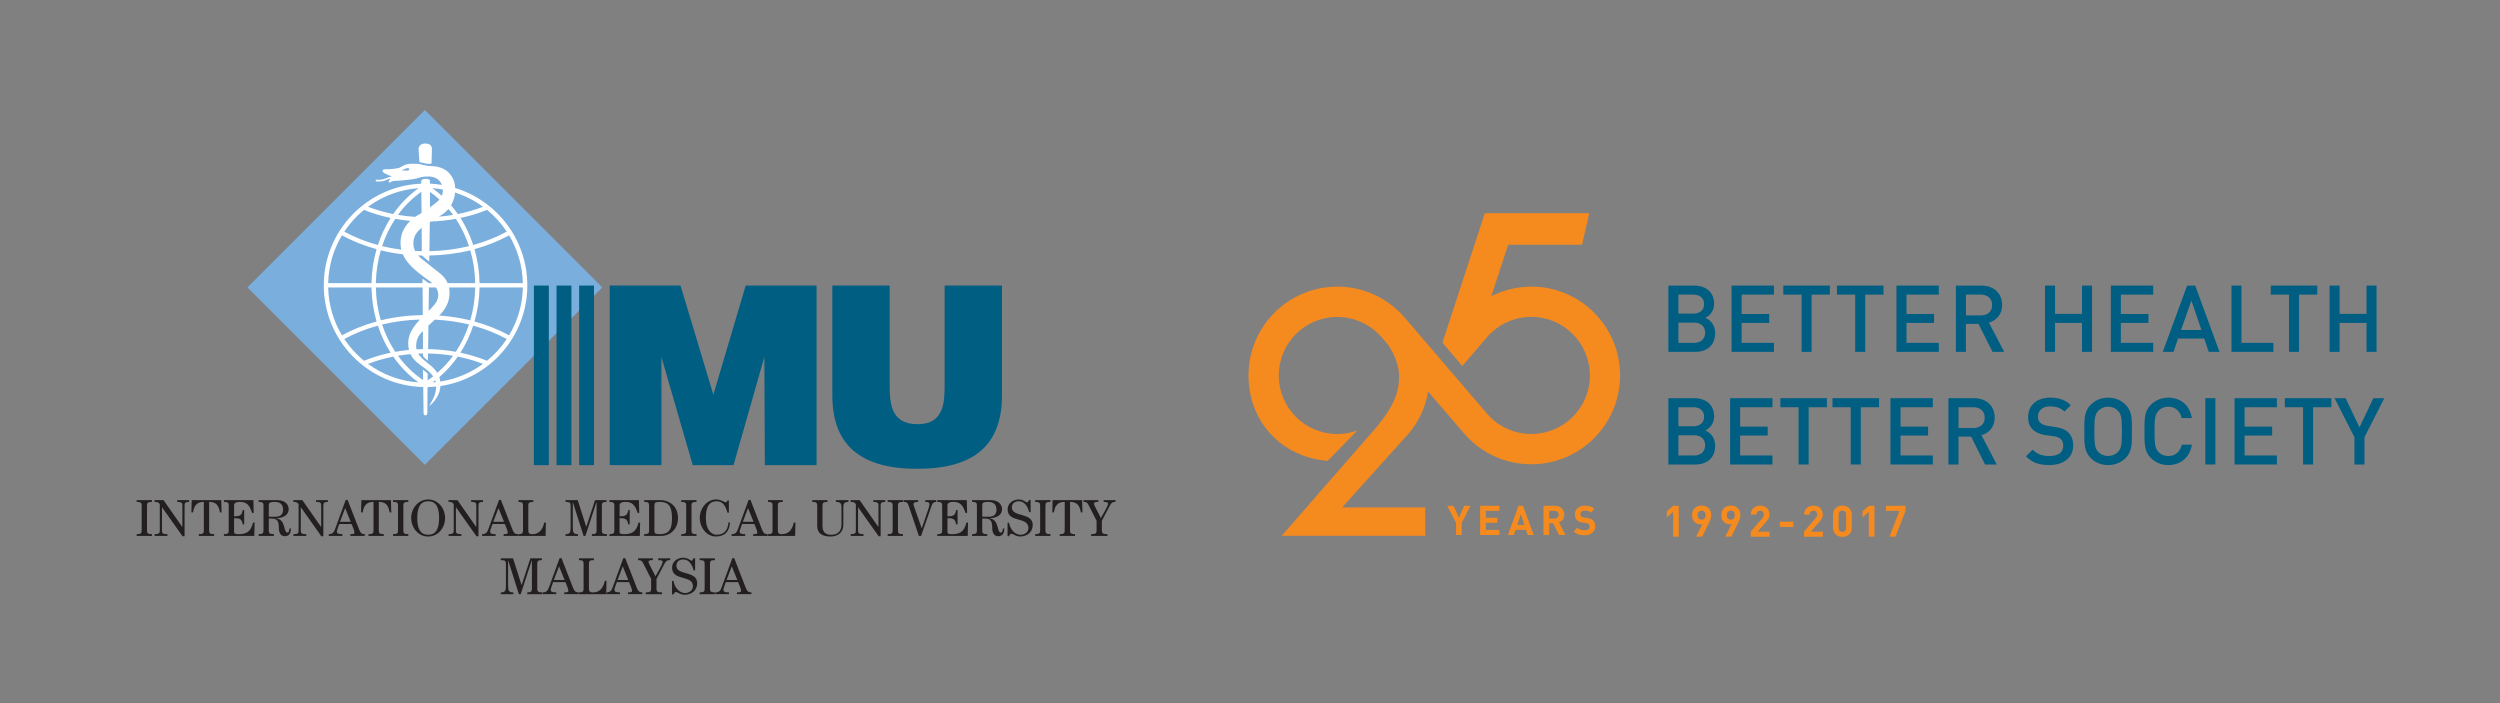 <?xml version="1.0" encoding="utf-8"?>
<!-- Generator: Adobe Illustrator 13.0.0, SVG Export Plug-In . SVG Version: 6.00 Build 14948)  -->
<!DOCTYPE svg PUBLIC "-//W3C//DTD SVG 1.1//EN" "http://www.w3.org/Graphics/SVG/1.1/DTD/svg11.dtd">
<svg version="1.1" id="Layer_1" xmlns="http://www.w3.org/2000/svg" xmlns:xlink="http://www.w3.org/1999/xlink" x="0px" y="0px"
	 width="160px" height="45px" viewBox="0 0 160 45" enable-background="new 0 0 160 45" xml:space="preserve">
<rect x="0" y="0" width="160" height="45" fill="#808080" stroke="none"/>
<g>
	
		<rect x="19.157" y="10.365" transform="matrix(-0.707 0.707 -0.707 -0.707 59.417 12.178)" fill="#7AAEDD" width="16.06" height="16.06"/>
	<g>
		<g>
			<defs>
				<rect id="SVGID_1_" x="4.047" y="2.332" width="152.669" height="40.368"/>
			</defs>
			<clipPath id="SVGID_2_">
				<use xlink:href="#SVGID_1_"  overflow="visible"/>
			</clipPath>
			<path clip-path="url(#SVGID_2_)" fill="#FFFFFF" d="M26.846,10.373c0.183,0.028,0.362,0.087,0.42,0.098
				c0.153,0.028,0.35,0,0.35,0s0.027-0.74,0.027-0.853c0-0.111,0.042-0.432-0.433-0.432c-0.476,0-0.42,0.419-0.42,0.419
				L26.846,10.373z M29.132,12.03c-0.023-0.547-0.304-0.944-0.61-1.141c-0.469-0.301-0.935-0.252-1.082-0.266
				c-0.097-0.01-0.273-0.042-0.485-0.099c-0.177-0.048-0.386-0.051-0.694-0.04c-0.406,0.013-0.586,0.223-0.728,0.265
				c-0.139,0.042-0.656,0.096-0.811,0.085c-0.181-0.015-0.257,0.043-0.236,0.138c0.027,0.126,0.602,0.322,0.602,0.322
				s-0.003,0.001-0.005,0.004c-0.122,0.01-0.227,0.049-0.374,0.106l-0.158,0.061c-0.112,0.041-0.365,0.042-0.455,0.038
				c-0.031,0-0.056,0.023-0.058,0.054c0,0.031,0.023,0.057,0.055,0.058c0.014,0,0.342,0.012,0.496-0.045l0.162-0.062
				c0.094-0.037,0.167-0.065,0.237-0.082c-0.02,0.029-0.041,0.063-0.069,0.104c-0.126,0.195,0.067,0.139,0.067,0.139
				c0.118-0.113,0.365-0.097,0.604-0.11c0.236-0.015,0.878-0.084,1.075-0.14c0.195-0.055,0.336-0.125,0.741-0.125
				c0.494,0,0.765,0.242,0.877,0.538c-0.251-0.041-0.507-0.068-0.766-0.079V11.56c0-0.084-0.176-0.126-0.322-0.112
				c-0.264,0.026-0.236,0.164-0.236,0.164l0.001,0.142c-3.464,0.144-6.238,3.007-6.238,6.506c0,3.542,2.841,6.43,6.364,6.51
				c0.025,1.554,0.022,1.551,0.022,1.597c0,0.056-0.011,0.215,0.12,0.215s0.123-0.195,0.123-0.195l0.011-1.614
				c0.188-0.004,0.371-0.017,0.555-0.033c-0.023,0.466-0.167,0.762-0.358,1.074c-0.082,0.133-0.069,0.168-0.069,0.168
				c0.507-0.447,0.677-0.899,0.698-1.275c3.143-0.465,5.561-3.176,5.561-6.443C33.747,15.329,31.8,12.845,29.132,12.03
				 M26.078,10.917c-0.127,0.014-0.36-0.004-0.36-0.004s0.209-0.125,0.332-0.15C26.217,10.731,26.254,10.897,26.078,10.917
				 M33.463,18.12h-2.771c-0.012-0.75-0.124-1.482-0.325-2.173c0.783-0.214,1.529-0.511,2.216-0.885
				C33.12,15.959,33.438,17.004,33.463,18.12 M32.431,14.824c-0.665,0.362-1.387,0.648-2.146,0.854
				c-0.202-0.617-0.477-1.199-0.816-1.73c0.59-0.124,1.164-0.295,1.704-0.516C31.658,13.83,32.083,14.299,32.431,14.824
				 M29.126,12.325c0.647,0.207,1.251,0.514,1.787,0.908c-0.514,0.198-1.054,0.355-1.609,0.466
				c-0.139-0.195-0.285-0.381-0.438-0.561C29.016,12.883,29.101,12.603,29.126,12.325 M28.698,13.377
				c0.103,0.122,0.206,0.246,0.298,0.376c-0.299,0.05-0.604,0.088-0.911,0.114c0.066-0.041,0.133-0.083,0.201-0.127
				C28.45,13.633,28.585,13.51,28.698,13.377 M28.343,12.131c0.005,0.143-0.019,0.282-0.067,0.403
				c-0.19-0.174-0.389-0.34-0.599-0.49C27.903,12.06,28.123,12.091,28.343,12.131 M27.517,12.283
				c0.212,0.151,0.415,0.312,0.606,0.49c-0.136,0.145-0.371,0.331-0.606,0.499V12.283z M27.507,14.223
				c0.024-0.016,0.051-0.032,0.077-0.048c0.537-0.02,1.068-0.075,1.589-0.168c0.351,0.533,0.635,1.12,0.843,1.746
				c-0.81,0.197-1.661,0.305-2.534,0.322L27.507,14.223z M27.014,16.355c0.041,0.042,0.165,0.16,0.458,0.387l0.004-0.388
				c0.904-0.019,1.786-0.128,2.622-0.334c0.193,0.667,0.303,1.374,0.314,2.099h-1.76c-0.11-0.259-0.289-0.46-0.507-0.636
				c-0.316-0.254-0.952-0.753-1.132-0.894c-0.084-0.064-0.173-0.146-0.255-0.243C26.844,16.352,26.928,16.354,27.014,16.355
				 M26.139,22.193c0.008,0.071,0.022,0.136,0.039,0.201c-0.296,0.029-0.59,0.068-0.882,0.122c-0.35-0.534-0.636-1.121-0.842-1.747
				c0.774-0.189,1.588-0.294,2.424-0.319c-0.033,0.034-0.063,0.065-0.088,0.095C26.328,21.062,26.063,21.527,26.139,22.193
				 M24.371,20.501c-0.195-0.668-0.303-1.375-0.316-2.102h2.991l0.011,1.767C26.13,20.178,25.228,20.289,24.371,20.501
				 M26.973,21.284c0.019-0.021,0.051-0.055,0.09-0.095l0.008,1.154c-0.14,0.003-0.277,0.007-0.416,0.014
				c-0.006-0.035-0.015-0.07-0.018-0.108C26.595,21.703,26.859,21.411,26.973,21.284 M27.042,17.837l0.002,0.283h-2.989
				c0.014-0.725,0.121-1.432,0.315-2.098c0.46,0.113,0.932,0.198,1.413,0.255c0.329,0.765,1.128,1.276,1.733,1.725
				c0.054,0.04,0.102,0.079,0.146,0.118h-0.231C27.386,18.084,27.291,18.025,27.042,17.837 M25.683,15.979
				c-0.417-0.055-0.83-0.129-1.229-0.226c0.206-0.627,0.492-1.214,0.843-1.747c0.315,0.057,0.637,0.101,0.959,0.13
				c-0.312,0.301-0.624,0.759-0.624,1.404C25.631,15.696,25.649,15.842,25.683,15.979 M27.903,18.399
				c0.295,0.462,0.082,0.89-0.095,1.097c-0.101,0.121-0.237,0.262-0.377,0.404l0.02-1.501H27.903z M27.418,20.84
				c0.131-0.126,0.273-0.26,0.411-0.384c0.752,0.037,1.482,0.14,2.186,0.312c-0.207,0.626-0.492,1.213-0.844,1.747
				c-0.58-0.105-1.175-0.163-1.772-0.172L27.418,20.84z M28.111,20.195c0.404-0.405,0.662-0.878,0.662-1.454
				c0-0.124-0.014-0.235-0.034-0.342h1.673c-0.012,0.728-0.121,1.435-0.314,2.103C29.458,20.343,28.793,20.243,28.111,20.195
				 M26.994,16.075c-0.143-0.002-0.285-0.005-0.426-0.012c-0.07-0.14-0.113-0.299-0.113-0.479c0-0.522,0.271-0.788,0.531-1.008
				L26.994,16.075z M26.965,12.273l0.015,1.359c-0.057,0.036-0.103,0.063-0.134,0.079c-0.051,0.027-0.152,0.083-0.274,0.167
				c-0.37-0.023-0.739-0.064-1.103-0.125C25.887,13.176,26.394,12.679,26.965,12.273 M26.789,12.044
				c-0.629,0.449-1.177,1.01-1.625,1.655c-0.559-0.11-1.097-0.268-1.61-0.466C24.473,12.558,25.583,12.13,26.789,12.044
				 M23.293,13.433c0.543,0.22,1.116,0.392,1.707,0.516c-0.34,0.533-0.614,1.114-0.815,1.731c-0.762-0.207-1.484-0.493-2.149-0.855
				C22.384,14.299,22.809,13.83,23.293,13.433 M21.885,15.062c0.687,0.375,1.43,0.671,2.217,0.885
				c-0.202,0.691-0.313,1.422-0.326,2.173h-2.772C21.028,17.004,21.345,15.959,21.885,15.062 M21.003,18.399h2.772
				c0.013,0.753,0.124,1.483,0.326,2.176c-0.785,0.215-1.53,0.509-2.216,0.884C21.347,20.562,21.028,19.516,21.003,18.399
				 M22.035,21.697c0.665-0.363,1.389-0.647,2.149-0.855c0.202,0.617,0.478,1.2,0.815,1.731c-0.59,0.124-1.162,0.296-1.704,0.516
				C22.811,22.69,22.384,22.221,22.035,21.697 M23.555,23.288c0.514-0.198,1.054-0.355,1.611-0.465
				c0.448,0.644,0.995,1.206,1.624,1.653C25.585,24.391,24.474,23.963,23.555,23.288 M27.065,23.658
				c0.005,0.244,0.01,0.466,0.013,0.666c-0.618-0.418-1.161-0.943-1.606-1.556c0.264-0.044,0.531-0.078,0.801-0.103
				c0.202,0.425,0.578,0.658,0.853,0.86c0.103,0.074,0.396,0.274,0.595,0.565c-0.114,0.089-0.233,0.17-0.354,0.25l0.005-0.442
				L27.065,23.658z M27.677,24.477c0.062-0.043,0.116-0.093,0.175-0.137c0.014,0.037,0.027,0.074,0.035,0.113
				C27.817,24.461,27.747,24.471,27.677,24.477 M27.153,23.061c-0.083-0.078-0.265-0.22-0.391-0.43
				c0.102-0.005,0.206-0.006,0.309-0.008l0.002,0.176c0.103,0.121,0.313,0.284,0.313,0.284l0.006-0.46
				c0.541,0.009,1.078,0.059,1.603,0.146c-0.294,0.405-0.632,0.769-1.006,1.092C27.772,23.504,27.356,23.244,27.153,23.061
				 M28.179,24.418c-0.013-0.105-0.034-0.202-0.063-0.285c0.446-0.38,0.845-0.82,1.186-1.31c0.557,0.11,1.096,0.267,1.609,0.465
				C30.12,23.867,29.19,24.264,28.179,24.418 M31.17,23.088c-0.54-0.219-1.114-0.392-1.704-0.516
				c0.341-0.531,0.615-1.113,0.818-1.729c0.76,0.207,1.479,0.491,2.146,0.854C32.081,22.221,31.657,22.69,31.17,23.088
				 M32.58,21.459c-0.687-0.374-1.431-0.668-2.215-0.884c0.202-0.693,0.314-1.423,0.326-2.176h2.771
				C33.438,19.516,33.12,20.562,32.58,21.459"/>
		</g>
		<g>
			<defs>
				<rect id="SVGID_3_" x="4.047" y="2.332" width="152.669" height="40.368"/>
			</defs>
			<clipPath id="SVGID_4_">
				<use xlink:href="#SVGID_3_"  overflow="visible"/>
			</clipPath>
			<polygon clip-path="url(#SVGID_4_)" fill="#005E83" points="39.021,18.276 43.553,18.276 45.655,25.26 47.725,18.276 
				52.26,18.276 52.26,29.77 48.949,29.77 48.919,22.845 46.945,29.77 44.335,29.77 42.33,22.845 42.33,29.77 39.021,29.77 			"/>
		</g>
		<g>
			<defs>
				<rect id="SVGID_5_" x="4.047" y="2.332" width="152.669" height="40.368"/>
			</defs>
			<clipPath id="SVGID_6_">
				<use xlink:href="#SVGID_5_"  overflow="visible"/>
			</clipPath>
			<path clip-path="url(#SVGID_6_)" fill="#005E83" d="M64.127,25.305c0,3.176-1.784,4.699-5.42,4.699
				c-3.636,0-5.438-1.523-5.438-4.699v-7.029h3.67v6.242c0,1.172,0,2.631,1.785,2.631c1.733,0,1.733-1.459,1.733-2.631v-6.242h3.67
				V25.305L64.127,25.305z"/>
		</g>
		<g>
			<defs>
				<rect id="SVGID_7_" x="4.047" y="2.332" width="152.669" height="40.368"/>
			</defs>
			<clipPath id="SVGID_8_">
				<use xlink:href="#SVGID_7_"  overflow="visible"/>
			</clipPath>
			<rect x="35.618" y="18.276" clip-path="url(#SVGID_8_)" fill="#005E83" width="0.952" height="11.494"/>
		</g>
		<g>
			<defs>
				<rect id="SVGID_9_" x="4.047" y="2.332" width="152.669" height="40.368"/>
			</defs>
			<clipPath id="SVGID_10_">
				<use xlink:href="#SVGID_9_"  overflow="visible"/>
			</clipPath>
			<rect x="34.168" y="18.276" clip-path="url(#SVGID_10_)" fill="#005E83" width="0.957" height="11.494"/>
		</g>
		<g>
			<defs>
				<rect id="SVGID_11_" x="4.047" y="2.332" width="152.669" height="40.368"/>
			</defs>
			<clipPath id="SVGID_12_">
				<use xlink:href="#SVGID_11_"  overflow="visible"/>
			</clipPath>
			<rect x="37.064" y="18.276" clip-path="url(#SVGID_12_)" fill="#005E83" width="0.952" height="11.494"/>
		</g>
		<g>
			<defs>
				<rect id="SVGID_13_" x="4.047" y="2.332" width="152.669" height="40.368"/>
			</defs>
			<clipPath id="SVGID_14_">
				<use xlink:href="#SVGID_13_"  overflow="visible"/>
			</clipPath>
			<path clip-path="url(#SVGID_14_)" fill="#231F20" d="M9.727,32.008v0.113c-0.263,0-0.318,0.061-0.318,0.219v1.625
				c0,0.161,0.056,0.221,0.318,0.221V34.3h-0.98v-0.114c0.264,0,0.32-0.06,0.32-0.221V32.34c0-0.158-0.057-0.219-0.32-0.219v-0.113
				H9.727z"/>
		</g>
		<g>
			<defs>
				<rect id="SVGID_15_" x="4.047" y="2.332" width="152.669" height="40.368"/>
			</defs>
			<clipPath id="SVGID_16_">
				<use xlink:href="#SVGID_15_"  overflow="visible"/>
			</clipPath>
			<path clip-path="url(#SVGID_16_)" fill="#231F20" d="M10.465,32.008l1.2,1.717h0.007V32.34c0-0.158-0.057-0.219-0.33-0.219
				v-0.113h0.76v0.113c-0.233,0-0.289,0.061-0.289,0.219v1.979h-0.132l-1.309-1.852h-0.004v1.498c0,0.161,0.056,0.221,0.349,0.221
				V34.3h-0.82v-0.114c0.274,0,0.33-0.06,0.33-0.221v-1.707c-0.105-0.123-0.167-0.137-0.336-0.137v-0.113H10.465z"/>
		</g>
		<g>
			<defs>
				<rect id="SVGID_17_" x="4.047" y="2.332" width="152.669" height="40.368"/>
			</defs>
			<clipPath id="SVGID_18_">
				<use xlink:href="#SVGID_17_"  overflow="visible"/>
			</clipPath>
			<path clip-path="url(#SVGID_18_)" fill="#231F20" d="M14.076,32.793c-0.069-0.419-0.223-0.672-0.691-0.672v1.844
				c0,0.161,0.055,0.221,0.319,0.221V34.3h-0.979v-0.114c0.264,0,0.32-0.06,0.32-0.221v-1.844c-0.47,0-0.622,0.253-0.692,0.672
				h-0.104l0.021-0.785h0.945h0.945l0.021,0.785H14.076z"/>
		</g>
		<g>
			<defs>
				<rect id="SVGID_19_" x="4.047" y="2.332" width="152.669" height="40.368"/>
			</defs>
			<clipPath id="SVGID_20_">
				<use xlink:href="#SVGID_19_"  overflow="visible"/>
			</clipPath>
			<path clip-path="url(#SVGID_20_)" fill="#231F20" d="M16.274,34.3H14.33v-0.114c0.253,0,0.309-0.06,0.309-0.221V32.34
				c0-0.158-0.056-0.219-0.309-0.219v-0.113h1.887l0.019,0.819h-0.104c-0.159-0.507-0.345-0.706-0.787-0.706
				c-0.198,0-0.364,0.053-0.364,0.219v0.707c0.349-0.007,0.5-0.039,0.552-0.404l0.095-0.002v0.92h-0.095
				c-0.052-0.359-0.203-0.395-0.552-0.398v0.878c0,0.106,0.069,0.146,0.274,0.146c0.445,0,0.792-0.1,0.938-0.742h0.104L16.274,34.3z
				"/>
		</g>
		<g>
			<defs>
				<rect id="SVGID_21_" x="4.047" y="2.332" width="152.669" height="40.368"/>
			</defs>
			<clipPath id="SVGID_22_">
				<use xlink:href="#SVGID_21_"  overflow="visible"/>
			</clipPath>
			<path clip-path="url(#SVGID_22_)" fill="#231F20" d="M18.619,33.82c0,0.272-0.09,0.498-0.395,0.498
				c-0.251,0-0.377-0.219-0.377-0.525c0-0.534-0.161-0.605-0.514-0.605h-0.13v0.777c0,0.161,0.057,0.221,0.33,0.221V34.3h-0.979
				v-0.114c0.252,0,0.309-0.06,0.309-0.221V32.34c0-0.158-0.057-0.219-0.309-0.219v-0.113h1.202c0.55,0,0.718,0.346,0.718,0.572
				c0,0.42-0.405,0.582-0.796,0.582v0.007c0.644,0.104,0.441,0.917,0.725,0.917c0.089,0,0.122-0.156,0.122-0.266H18.619z
				 M17.204,33.066c0.097,0.004,0.229,0.007,0.384,0.007c0.301,0,0.528-0.097,0.528-0.446c0-0.303-0.143-0.506-0.535-0.506
				c-0.286,0-0.377,0.055-0.377,0.191V33.066z"/>
		</g>
		<g>
			<defs>
				<rect id="SVGID_23_" x="4.047" y="2.332" width="152.669" height="40.368"/>
			</defs>
			<clipPath id="SVGID_24_">
				<use xlink:href="#SVGID_23_"  overflow="visible"/>
			</clipPath>
			<path clip-path="url(#SVGID_24_)" fill="#231F20" d="M19.35,32.008l1.198,1.717h0.008V32.34c0-0.158-0.057-0.219-0.33-0.219
				v-0.113h0.759v0.113c-0.232,0-0.29,0.061-0.29,0.219v1.979h-0.13l-1.309-1.852h-0.007v1.498c0,0.161,0.058,0.221,0.352,0.221
				V34.3H18.78v-0.114c0.273,0,0.33-0.06,0.33-0.221v-1.707c-0.106-0.123-0.167-0.137-0.336-0.137v-0.113H19.35z"/>
		</g>
		<g>
			<defs>
				<rect id="SVGID_25_" x="4.047" y="2.332" width="152.669" height="40.368"/>
			</defs>
			<clipPath id="SVGID_26_">
				<use xlink:href="#SVGID_25_"  overflow="visible"/>
			</clipPath>
			<path clip-path="url(#SVGID_26_)" fill="#231F20" d="M21.042,34.3v-0.114c0.269,0,0.34-0.148,0.413-0.353l0.671-1.839h0.121
				l0.73,1.875c0.099,0.257,0.175,0.316,0.368,0.316V34.3H22.42v-0.114c0.25,0,0.265-0.025,0.265-0.123
				c0-0.069-0.098-0.338-0.188-0.528h-0.785c-0.056,0.187-0.153,0.387-0.153,0.479c0,0.125,0.066,0.172,0.353,0.172V34.3H21.042z
				 M22.444,33.395l-0.354-0.877l-0.333,0.877H22.444z"/>
		</g>
		<g>
			<defs>
				<rect id="SVGID_27_" x="4.047" y="2.332" width="152.669" height="40.368"/>
			</defs>
			<clipPath id="SVGID_28_">
				<use xlink:href="#SVGID_27_"  overflow="visible"/>
			</clipPath>
			<path clip-path="url(#SVGID_28_)" fill="#231F20" d="M24.935,32.793c-0.069-0.419-0.222-0.672-0.692-0.672v1.844
				c0,0.161,0.058,0.221,0.319,0.221V34.3h-0.979v-0.114c0.265,0,0.321-0.06,0.321-0.221v-1.844c-0.471,0-0.623,0.253-0.692,0.672
				h-0.104l0.02-0.785h0.947h0.945l0.021,0.785H24.935z"/>
		</g>
		<g>
			<defs>
				<rect id="SVGID_29_" x="4.047" y="2.332" width="152.669" height="40.368"/>
			</defs>
			<clipPath id="SVGID_30_">
				<use xlink:href="#SVGID_29_"  overflow="visible"/>
			</clipPath>
			<path clip-path="url(#SVGID_30_)" fill="#231F20" d="M26.133,32.008v0.113c-0.262,0-0.318,0.061-0.318,0.219v1.625
				c0,0.161,0.057,0.221,0.318,0.221V34.3h-0.978v-0.114c0.263,0,0.318-0.06,0.318-0.221V32.34c0-0.158-0.056-0.219-0.318-0.219
				v-0.113H26.133z"/>
		</g>
		<g>
			<defs>
				<rect id="SVGID_31_" x="4.047" y="2.332" width="152.669" height="40.368"/>
			</defs>
			<clipPath id="SVGID_32_">
				<use xlink:href="#SVGID_31_"  overflow="visible"/>
			</clipPath>
			<path clip-path="url(#SVGID_32_)" fill="#231F20" d="M28.487,33.152c0,0.617-0.444,1.186-1.084,1.186
				c-0.641,0-1.087-0.568-1.087-1.186c0-0.616,0.446-1.187,1.087-1.187C28.043,31.967,28.487,32.537,28.487,33.152 M26.704,33.152
				c0,0.724,0.22,1.072,0.699,1.072c0.48,0,0.699-0.35,0.699-1.072s-0.219-1.072-0.699-1.072
				C26.924,32.08,26.704,32.43,26.704,33.152"/>
		</g>
		<g>
			<defs>
				<rect id="SVGID_33_" x="4.047" y="2.332" width="152.669" height="40.368"/>
			</defs>
			<clipPath id="SVGID_34_">
				<use xlink:href="#SVGID_33_"  overflow="visible"/>
			</clipPath>
			<path clip-path="url(#SVGID_34_)" fill="#231F20" d="M29.277,32.008l1.198,1.717h0.008V32.34c0-0.158-0.055-0.219-0.329-0.219
				v-0.113h0.759v0.113c-0.232,0-0.29,0.061-0.29,0.219v1.979h-0.13l-1.308-1.852h-0.007v1.498c0,0.161,0.056,0.221,0.35,0.221V34.3
				h-0.819v-0.114c0.272,0,0.329-0.06,0.329-0.221v-1.707c-0.106-0.123-0.166-0.137-0.337-0.137v-0.113H29.277z"/>
		</g>
		<g>
			<defs>
				<rect id="SVGID_35_" x="4.047" y="2.332" width="152.669" height="40.368"/>
			</defs>
			<clipPath id="SVGID_36_">
				<use xlink:href="#SVGID_35_"  overflow="visible"/>
			</clipPath>
			<path clip-path="url(#SVGID_36_)" fill="#231F20" d="M30.854,34.3v-0.114c0.27,0,0.34-0.148,0.412-0.353l0.673-1.839h0.119
				l0.73,1.875c0.101,0.257,0.177,0.316,0.369,0.316V34.3h-0.926v-0.114c0.25,0,0.264-0.025,0.264-0.123
				c0-0.069-0.098-0.338-0.188-0.528h-0.785c-0.057,0.187-0.154,0.387-0.154,0.479c0,0.125,0.067,0.172,0.354,0.172V34.3H30.854z
				 M32.256,33.395l-0.352-0.877l-0.335,0.877H32.256z"/>
		</g>
		<g>
			<defs>
				<rect id="SVGID_37_" x="4.047" y="2.332" width="152.669" height="40.368"/>
			</defs>
			<clipPath id="SVGID_38_">
				<use xlink:href="#SVGID_37_"  overflow="visible"/>
			</clipPath>
			<path clip-path="url(#SVGID_38_)" fill="#231F20" d="M34.918,34.3h-1.746v-0.114c0.243,0,0.3-0.06,0.3-0.221V32.34
				c0-0.158-0.057-0.219-0.292-0.219v-0.113h0.952v0.113c-0.264,0-0.32,0.061-0.32,0.219v1.625c0,0.161,0.073,0.221,0.243,0.221
				c0.285,0,0.633-0.1,0.777-0.742h0.105L34.918,34.3z"/>
		</g>
		<g>
			<defs>
				<rect id="SVGID_39_" x="4.047" y="2.332" width="152.669" height="40.368"/>
			</defs>
			<clipPath id="SVGID_40_">
				<use xlink:href="#SVGID_39_"  overflow="visible"/>
			</clipPath>
			<path clip-path="url(#SVGID_40_)" fill="#231F20" d="M38.818,32.008v0.113c-0.241,0-0.298,0.061-0.298,0.219v1.625
				c0,0.161,0.057,0.221,0.328,0.221V34.3h-0.966v-0.114c0.242,0,0.299-0.06,0.299-0.221v-1.83h-0.008L37.466,34.3H37.35
				l-0.685-2.151H36.66v1.65c0,0.287,0.056,0.387,0.332,0.387V34.3h-0.798v-0.114c0.269,0,0.325-0.1,0.325-0.387V32.34
				c0-0.158-0.057-0.219-0.325-0.219v-0.113h0.781l0.543,1.705h0.006l0.558-1.705H38.818z"/>
		</g>
		<g>
			<defs>
				<rect id="SVGID_41_" x="4.047" y="2.332" width="152.669" height="40.368"/>
			</defs>
			<clipPath id="SVGID_42_">
				<use xlink:href="#SVGID_41_"  overflow="visible"/>
			</clipPath>
			<path clip-path="url(#SVGID_42_)" fill="#231F20" d="M40.949,34.3h-1.945v-0.114c0.252,0,0.312-0.06,0.312-0.221V32.34
				c0-0.158-0.06-0.219-0.312-0.219v-0.113h1.887l0.02,0.819h-0.104c-0.16-0.507-0.346-0.706-0.79-0.706
				c-0.194,0-0.363,0.053-0.363,0.219v0.707c0.352-0.007,0.501-0.039,0.555-0.404l0.091-0.002v0.92h-0.093
				c-0.054-0.359-0.203-0.395-0.555-0.398v0.878c0,0.106,0.071,0.146,0.274,0.146c0.446,0,0.793-0.1,0.939-0.742h0.103L40.949,34.3z
				"/>
		</g>
		<g>
			<defs>
				<rect id="SVGID_43_" x="4.047" y="2.332" width="152.669" height="40.368"/>
			</defs>
			<clipPath id="SVGID_44_">
				<use xlink:href="#SVGID_43_"  overflow="visible"/>
			</clipPath>
			<path clip-path="url(#SVGID_44_)" fill="#231F20" d="M41.228,32.008h1.081c0.492,0,1.084,0.366,1.084,1.146
				c0,0.777-0.585,1.146-1.058,1.146h-1.107v-0.114c0.258,0,0.313-0.06,0.313-0.221V32.34c0-0.158-0.056-0.219-0.313-0.219V32.008z
				 M41.883,33.945c0,0.193,0.049,0.24,0.346,0.24c0.661,0,0.779-0.406,0.779-1.029c0-0.803-0.261-1.035-0.779-1.035
				c-0.297,0-0.346,0.046-0.346,0.24V33.945z"/>
		</g>
		<g>
			<defs>
				<rect id="SVGID_45_" x="4.047" y="2.332" width="152.669" height="40.368"/>
			</defs>
			<clipPath id="SVGID_46_">
				<use xlink:href="#SVGID_45_"  overflow="visible"/>
			</clipPath>
			<path clip-path="url(#SVGID_46_)" fill="#231F20" d="M44.576,32.008v0.113c-0.262,0-0.319,0.061-0.319,0.219v1.625
				c0,0.161,0.058,0.221,0.319,0.221V34.3h-0.978v-0.114c0.261,0,0.319-0.06,0.319-0.221V32.34c0-0.158-0.059-0.219-0.319-0.219
				v-0.113H44.576z"/>
		</g>
		<g>
			<defs>
				<rect id="SVGID_47_" x="4.047" y="2.332" width="152.669" height="40.368"/>
			</defs>
			<clipPath id="SVGID_48_">
				<use xlink:href="#SVGID_47_"  overflow="visible"/>
			</clipPath>
			<path clip-path="url(#SVGID_48_)" fill="#231F20" d="M46.648,32.027v0.785h-0.09c-0.104-0.369-0.262-0.732-0.687-0.732
				c-0.479,0-0.699,0.35-0.699,1.072c0,0.8,0.399,1.072,0.689,1.072c0.529,0,0.723-0.35,0.762-0.791h0.095
				c-0.03,0.547-0.291,0.903-0.917,0.903c-0.568,0-1.015-0.567-1.015-1.185s0.446-1.188,1.052-1.188
				c0.296,0,0.537,0.188,0.594,0.188c0.058,0,0.115-0.066,0.137-0.127h0.079V32.027z"/>
		</g>
		<g>
			<defs>
				<rect id="SVGID_49_" x="4.047" y="2.332" width="152.669" height="40.368"/>
			</defs>
			<clipPath id="SVGID_50_">
				<use xlink:href="#SVGID_49_"  overflow="visible"/>
			</clipPath>
			<path clip-path="url(#SVGID_50_)" fill="#231F20" d="M46.824,34.3v-0.114c0.271,0,0.341-0.148,0.413-0.353l0.674-1.839h0.119
				l0.73,1.875c0.099,0.257,0.176,0.316,0.367,0.316V34.3h-0.925v-0.114c0.251,0,0.264-0.025,0.264-0.123
				c0-0.069-0.096-0.338-0.187-0.528h-0.785c-0.058,0.187-0.155,0.387-0.155,0.479c0,0.125,0.068,0.172,0.354,0.172V34.3H46.824z
				 M48.228,33.395l-0.354-0.877l-0.331,0.877H48.228z"/>
		</g>
		<g>
			<defs>
				<rect id="SVGID_51_" x="4.047" y="2.332" width="152.669" height="40.368"/>
			</defs>
			<clipPath id="SVGID_52_">
				<use xlink:href="#SVGID_51_"  overflow="visible"/>
			</clipPath>
			<path clip-path="url(#SVGID_52_)" fill="#231F20" d="M50.889,34.3h-1.745v-0.114c0.242,0,0.298-0.06,0.298-0.221V32.34
				c0-0.158-0.056-0.219-0.293-0.219v-0.113h0.952v0.113c-0.262,0-0.318,0.061-0.318,0.219v1.625c0,0.161,0.072,0.221,0.243,0.221
				c0.286,0,0.634-0.1,0.78-0.742h0.103L50.889,34.3z"/>
		</g>
		<g>
			<defs>
				<rect id="SVGID_53_" x="4.047" y="2.332" width="152.669" height="40.368"/>
			</defs>
			<clipPath id="SVGID_54_">
				<use xlink:href="#SVGID_53_"  overflow="visible"/>
			</clipPath>
			<path clip-path="url(#SVGID_54_)" fill="#231F20" d="M52.961,32.121c-0.264,0-0.321,0.061-0.321,0.219v1.336
				c0,0.355,0.177,0.551,0.543,0.551c0.485,0,0.67-0.287,0.67-0.66v-1.127c0-0.18-0.033-0.317-0.356-0.317v-0.113h0.802v0.113
				c-0.292,0-0.325,0.139-0.325,0.317v1.154c0,0.479-0.351,0.744-0.828,0.744c-0.516,0-0.845-0.205-0.845-0.672V32.34
				c0-0.158-0.057-0.219-0.318-0.219v-0.113h0.979L52.961,32.121L52.961,32.121z"/>
		</g>
		<g>
			<defs>
				<rect id="SVGID_55_" x="4.047" y="2.332" width="152.669" height="40.368"/>
			</defs>
			<clipPath id="SVGID_56_">
				<use xlink:href="#SVGID_55_"  overflow="visible"/>
			</clipPath>
			<path clip-path="url(#SVGID_56_)" fill="#231F20" d="M55.016,32.008l1.199,1.717h0.007V32.34c0-0.158-0.057-0.219-0.329-0.219
				v-0.113h0.758v0.113c-0.232,0-0.29,0.061-0.29,0.219v1.979h-0.13l-1.309-1.852h-0.007v1.498c0,0.161,0.058,0.221,0.35,0.221V34.3
				h-0.819v-0.114c0.272,0,0.329-0.06,0.329-0.221v-1.707c-0.105-0.123-0.167-0.137-0.336-0.137v-0.113H55.016z"/>
		</g>
		<g>
			<defs>
				<rect id="SVGID_57_" x="4.047" y="2.332" width="152.669" height="40.368"/>
			</defs>
			<clipPath id="SVGID_58_">
				<use xlink:href="#SVGID_57_"  overflow="visible"/>
			</clipPath>
			<path clip-path="url(#SVGID_58_)" fill="#231F20" d="M57.789,32.008v0.113c-0.262,0-0.32,0.061-0.32,0.219v1.625
				c0,0.161,0.059,0.221,0.32,0.221V34.3H56.81v-0.114c0.264,0,0.32-0.06,0.32-0.221V32.34c0-0.158-0.057-0.219-0.32-0.219v-0.113
				H57.789z"/>
		</g>
		<g>
			<defs>
				<rect id="SVGID_59_" x="4.047" y="2.332" width="152.669" height="40.368"/>
			</defs>
			<clipPath id="SVGID_60_">
				<use xlink:href="#SVGID_59_"  overflow="visible"/>
			</clipPath>
			<path clip-path="url(#SVGID_60_)" fill="#231F20" d="M57.83,32.008h0.931v0.113c-0.215,0-0.298,0.053-0.298,0.134
				c0,0.073,0.035,0.159,0.072,0.263l0.454,1.289h0.007l0.451-1.332c0.023-0.063,0.034-0.135,0.034-0.203
				c0-0.133-0.096-0.149-0.267-0.149v-0.113h0.706v0.113c-0.157,0-0.236,0.069-0.286,0.213L58.949,34.3h-0.141l-0.653-1.933
				c-0.072-0.217-0.153-0.246-0.325-0.246V32.008z"/>
		</g>
		<g>
			<defs>
				<rect id="SVGID_61_" x="4.047" y="2.332" width="152.669" height="40.368"/>
			</defs>
			<clipPath id="SVGID_62_">
				<use xlink:href="#SVGID_61_"  overflow="visible"/>
			</clipPath>
			<path clip-path="url(#SVGID_62_)" fill="#231F20" d="M61.934,34.3h-1.946v-0.114c0.254,0,0.311-0.06,0.311-0.221V32.34
				c0-0.158-0.057-0.219-0.311-0.219v-0.113h1.886l0.021,0.819H61.79c-0.159-0.507-0.347-0.706-0.789-0.706
				c-0.197,0-0.363,0.053-0.363,0.219v0.707c0.35-0.007,0.498-0.039,0.552-0.404l0.094-0.002v0.92H61.19
				c-0.054-0.359-0.202-0.395-0.552-0.398v0.878c0,0.106,0.068,0.146,0.274,0.146c0.445,0,0.79-0.1,0.938-0.742h0.104L61.934,34.3z"
				/>
		</g>
		<g>
			<defs>
				<rect id="SVGID_63_" x="4.047" y="2.332" width="152.669" height="40.368"/>
			</defs>
			<clipPath id="SVGID_64_">
				<use xlink:href="#SVGID_63_"  overflow="visible"/>
			</clipPath>
			<path clip-path="url(#SVGID_64_)" fill="#231F20" d="M64.277,33.82c0,0.272-0.09,0.498-0.396,0.498
				c-0.25,0-0.378-0.219-0.378-0.525c0-0.534-0.157-0.605-0.513-0.605h-0.127v0.777c0,0.161,0.056,0.221,0.326,0.221V34.3h-0.978
				v-0.114c0.251,0,0.311-0.06,0.311-0.221V32.34c0-0.158-0.06-0.219-0.311-0.219v-0.113h1.202c0.549,0,0.719,0.346,0.719,0.572
				c0,0.42-0.405,0.582-0.796,0.582v0.007c0.644,0.104,0.44,0.917,0.723,0.917c0.091,0,0.125-0.156,0.125-0.266H64.277z
				 M62.864,33.066c0.093,0.004,0.228,0.007,0.381,0.007c0.3,0,0.53-0.097,0.53-0.446c0-0.303-0.144-0.506-0.537-0.506
				c-0.287,0-0.374,0.055-0.374,0.191V33.066z"/>
		</g>
		<g>
			<defs>
				<rect id="SVGID_65_" x="4.047" y="2.332" width="152.669" height="40.368"/>
			</defs>
			<clipPath id="SVGID_66_">
				<use xlink:href="#SVGID_65_"  overflow="visible"/>
			</clipPath>
			<path clip-path="url(#SVGID_66_)" fill="#231F20" d="M64.483,33.453h0.094c0.064,0.373,0.33,0.771,0.747,0.771
				c0.249,0,0.495-0.162,0.495-0.433c0-0.75-1.331-0.308-1.331-1.192c0-0.399,0.355-0.634,0.713-0.634
				c0.303,0,0.463,0.193,0.542,0.193c0.05,0,0.094-0.119,0.104-0.152h0.113v0.771h-0.093c-0.087-0.328-0.277-0.698-0.664-0.698
				c-0.252,0-0.443,0.138-0.443,0.403c0,0.636,1.334,0.293,1.334,1.113c0,0.461-0.356,0.74-0.8,0.74
				c-0.313,0-0.435-0.173-0.561-0.173c-0.086,0-0.116,0.071-0.156,0.153h-0.094V33.453z"/>
		</g>
		<g>
			<defs>
				<rect id="SVGID_67_" x="4.047" y="2.332" width="152.669" height="40.368"/>
			</defs>
			<clipPath id="SVGID_68_">
				<use xlink:href="#SVGID_67_"  overflow="visible"/>
			</clipPath>
			<path clip-path="url(#SVGID_68_)" fill="#231F20" d="M67.229,32.008v0.113c-0.265,0-0.321,0.061-0.321,0.219v1.625
				c0,0.161,0.057,0.221,0.321,0.221V34.3H66.25v-0.114c0.262,0,0.32-0.06,0.32-0.221V32.34c0-0.158-0.059-0.219-0.32-0.219v-0.113
				H67.229z"/>
		</g>
		<g>
			<defs>
				<rect id="SVGID_69_" x="4.047" y="2.332" width="152.669" height="40.368"/>
			</defs>
			<clipPath id="SVGID_70_">
				<use xlink:href="#SVGID_69_"  overflow="visible"/>
			</clipPath>
			<path clip-path="url(#SVGID_70_)" fill="#231F20" d="M69.173,32.793c-0.068-0.419-0.222-0.672-0.69-0.672v1.844
				c0,0.161,0.056,0.221,0.318,0.221V34.3h-0.979v-0.114c0.264,0,0.319-0.06,0.319-0.221v-1.844c-0.47,0-0.623,0.253-0.691,0.672
				h-0.104l0.02-0.785h0.946h0.944l0.021,0.785H69.173z"/>
		</g>
		<g>
			<defs>
				<rect id="SVGID_71_" x="4.047" y="2.332" width="152.669" height="40.368"/>
			</defs>
			<clipPath id="SVGID_72_">
				<use xlink:href="#SVGID_71_"  overflow="visible"/>
			</clipPath>
			<path clip-path="url(#SVGID_72_)" fill="#231F20" d="M69.346,32.008h0.944v0.113c-0.199,0-0.279,0.033-0.279,0.111
				c0,0.115,0.391,0.776,0.445,0.929c0.063-0.142,0.461-0.761,0.461-0.931c0-0.07-0.075-0.109-0.283-0.109v-0.113h0.762v0.113
				c-0.24,0-0.282,0.082-0.406,0.314l-0.47,0.891v0.639c0,0.161,0.058,0.221,0.359,0.221V34.3h-1.046v-0.114
				c0.292,0,0.347-0.06,0.347-0.221v-0.639l-0.51-1.002c-0.089-0.178-0.153-0.203-0.324-0.203V32.008z"/>
		</g>
		<g>
			<defs>
				<rect id="SVGID_73_" x="4.047" y="2.332" width="152.669" height="40.368"/>
			</defs>
			<clipPath id="SVGID_74_">
				<use xlink:href="#SVGID_73_"  overflow="visible"/>
			</clipPath>
			<path clip-path="url(#SVGID_74_)" fill="#231F20" d="M34.68,35.734v0.113c-0.24,0-0.296,0.061-0.296,0.221v1.625
				c0,0.16,0.056,0.221,0.325,0.221v0.113h-0.964v-0.113c0.241,0,0.298-0.061,0.298-0.221v-1.832h-0.007l-0.711,2.166h-0.116
				l-0.683-2.152H32.52v1.652c0,0.287,0.057,0.387,0.332,0.387v0.113h-0.799v-0.113c0.269,0,0.325-0.1,0.325-0.387v-1.459
				c0-0.16-0.057-0.221-0.325-0.221v-0.113h0.783l0.543,1.707h0.007l0.558-1.707H34.68z"/>
		</g>
		<g>
			<defs>
				<rect id="SVGID_75_" x="4.047" y="2.332" width="152.669" height="40.368"/>
			</defs>
			<clipPath id="SVGID_76_">
				<use xlink:href="#SVGID_75_"  overflow="visible"/>
			</clipPath>
			<path clip-path="url(#SVGID_76_)" fill="#231F20" d="M34.729,38.027v-0.113c0.27,0,0.341-0.148,0.414-0.354l0.673-1.84h0.121
				l0.729,1.877c0.102,0.256,0.178,0.315,0.369,0.315v0.114H36.11v-0.114c0.252,0,0.263-0.024,0.263-0.123
				c0-0.069-0.096-0.338-0.186-0.531H35.4c-0.057,0.188-0.154,0.388-0.154,0.48c0,0.127,0.067,0.174,0.355,0.174v0.114H34.729
				L34.729,38.027z M36.133,37.121l-0.352-0.877l-0.335,0.877H36.133z"/>
		</g>
		<g>
			<defs>
				<rect id="SVGID_77_" x="4.047" y="2.332" width="152.669" height="40.368"/>
			</defs>
			<clipPath id="SVGID_78_">
				<use xlink:href="#SVGID_77_"  overflow="visible"/>
			</clipPath>
			<path clip-path="url(#SVGID_78_)" fill="#231F20" d="M38.798,38.027h-1.749v-0.113c0.246,0,0.301-0.061,0.301-0.221v-1.625
				c0-0.16-0.055-0.221-0.292-0.221v-0.113h0.952v0.113c-0.262,0-0.318,0.061-0.318,0.221v1.625c0,0.16,0.071,0.221,0.243,0.221
				c0.286,0,0.633-0.1,0.779-0.743h0.104L38.798,38.027z"/>
		</g>
		<g>
			<defs>
				<rect id="SVGID_79_" x="4.047" y="2.332" width="152.669" height="40.368"/>
			</defs>
			<clipPath id="SVGID_80_">
				<use xlink:href="#SVGID_79_"  overflow="visible"/>
			</clipPath>
			<path clip-path="url(#SVGID_80_)" fill="#231F20" d="M38.807,38.027v-0.113c0.271,0,0.34-0.148,0.414-0.354l0.673-1.84h0.121
				l0.729,1.877c0.101,0.256,0.177,0.315,0.37,0.315v0.114h-0.926v-0.114c0.25,0,0.261-0.024,0.261-0.123
				c0-0.069-0.095-0.338-0.185-0.531h-0.787c-0.057,0.188-0.152,0.388-0.152,0.48c0,0.127,0.067,0.174,0.354,0.174v0.114H38.807
				L38.807,38.027z M40.21,37.121l-0.353-0.877l-0.334,0.877H40.21z"/>
		</g>
		<g>
			<defs>
				<rect id="SVGID_81_" x="4.047" y="2.332" width="152.669" height="40.368"/>
			</defs>
			<clipPath id="SVGID_82_">
				<use xlink:href="#SVGID_81_"  overflow="visible"/>
			</clipPath>
			<path clip-path="url(#SVGID_82_)" fill="#231F20" d="M40.837,35.734h0.946v0.113c-0.199,0-0.279,0.033-0.279,0.112
				c0,0.113,0.391,0.776,0.445,0.929c0.065-0.142,0.462-0.761,0.462-0.933c0-0.07-0.075-0.108-0.284-0.108v-0.113h0.764v0.113
				c-0.24,0-0.283,0.082-0.407,0.315l-0.469,0.89v0.641c0,0.16,0.056,0.221,0.359,0.221v0.113h-1.048v-0.113
				c0.291,0,0.346-0.061,0.346-0.221v-0.641l-0.508-1.003c-0.09-0.176-0.154-0.202-0.327-0.202V35.734z"/>
		</g>
		<g>
			<defs>
				<rect id="SVGID_83_" x="4.047" y="2.332" width="152.669" height="40.368"/>
			</defs>
			<clipPath id="SVGID_84_">
				<use xlink:href="#SVGID_83_"  overflow="visible"/>
			</clipPath>
			<path clip-path="url(#SVGID_84_)" fill="#231F20" d="M43.009,37.18h0.096c0.062,0.375,0.329,0.774,0.746,0.774
				c0.249,0,0.496-0.163,0.496-0.435c0-0.748-1.334-0.306-1.334-1.191c0-0.4,0.357-0.635,0.714-0.635
				c0.305,0,0.463,0.192,0.544,0.192c0.049,0,0.094-0.118,0.103-0.151h0.113v0.771h-0.093c-0.086-0.33-0.276-0.699-0.663-0.699
				c-0.254,0-0.442,0.137-0.442,0.403c0,0.638,1.331,0.293,1.331,1.113c0,0.465-0.355,0.743-0.8,0.743
				c-0.313,0-0.433-0.174-0.56-0.174c-0.086,0-0.116,0.07-0.155,0.152h-0.096V37.18z"/>
		</g>
		<g>
			<defs>
				<rect id="SVGID_85_" x="4.047" y="2.332" width="152.669" height="40.368"/>
			</defs>
			<clipPath id="SVGID_86_">
				<use xlink:href="#SVGID_85_"  overflow="visible"/>
			</clipPath>
			<path clip-path="url(#SVGID_86_)" fill="#231F20" d="M45.756,35.734v0.113c-0.263,0-0.317,0.061-0.317,0.221v1.625
				c0,0.16,0.055,0.221,0.317,0.221v0.113h-0.979v-0.113c0.264,0,0.32-0.061,0.32-0.221v-1.625c0-0.16-0.057-0.221-0.32-0.221
				v-0.113H45.756z"/>
		</g>
		<g>
			<defs>
				<rect id="SVGID_87_" x="4.047" y="2.332" width="152.669" height="40.368"/>
			</defs>
			<clipPath id="SVGID_88_">
				<use xlink:href="#SVGID_87_"  overflow="visible"/>
			</clipPath>
			<path clip-path="url(#SVGID_88_)" fill="#231F20" d="M45.783,38.027v-0.113c0.271,0,0.341-0.148,0.413-0.354l0.674-1.84h0.12
				l0.729,1.877c0.1,0.256,0.178,0.315,0.371,0.315v0.114h-0.926v-0.114c0.25,0,0.263-0.024,0.263-0.123
				c0-0.069-0.097-0.338-0.188-0.531h-0.787c-0.056,0.188-0.153,0.388-0.153,0.48c0,0.127,0.067,0.174,0.354,0.174v0.114H45.783
				L45.783,38.027z M47.188,37.121l-0.354-0.877L46.5,37.121H47.188z"/>
		</g>
		<g>
			<defs>
				<rect id="SVGID_89_" x="4.047" y="2.332" width="152.669" height="40.368"/>
			</defs>
			<clipPath id="SVGID_90_">
				<use xlink:href="#SVGID_89_"  overflow="visible"/>
			</clipPath>
			<path clip-path="url(#SVGID_90_)" fill="#F58A1F" d="M98.005,18.344c-0.924,0-1.793,0.224-2.563,0.614l1.082-3.293h4.726
				l0.466-2.02h-6.688l-2.713,8.29l1.274,1.486l1.642-1.917h0.004c0.685-0.752,1.672-1.225,2.771-1.225
				c2.069,0,3.747,1.677,3.747,3.749c0,1.084-0.46,2.062-1.197,2.746c-0.668,0.621-1.564,1-2.55,1c-1.106,0-2.101-0.478-2.784-1.238
				l-5.332-6.223v0.001c-1.043-1.205-2.582-1.97-4.302-1.97h-0.039v0.002c-3.12,0.021-5.645,2.556-5.645,5.682
				c0,2.988,2.14,5.236,5.068,5.467l1.896-1.944c-0.401,0.146-0.831,0.226-1.28,0.226c-2.071,0-3.747-1.678-3.747-3.748
				c0-2.063,1.67-3.738,3.732-3.746c0.814,0.002,1.552,0.254,2.158,0.678v0.002c0.039,0.026,0.078,0.055,0.117,0.081
				c0.191,0.146,0.369,0.306,0.529,0.485l0.002-0.002l0.452,0.529c0.438,0.635,0.71,1.377,0.71,2.039
				c0,1.224-0.523,2.101-1.418,3.212l-6.098,6.986h9.191v-1.82H85.9l4.354-4.837h-0.004c0.586-0.733,0.993-1.614,1.149-2.577
				l2.269,2.646l0,0c1.043,1.229,2.597,2.008,4.334,2.008c1.515,0,2.888-0.592,3.907-1.558c1.094-1.036,1.775-2.5,1.775-4.125
				C103.688,20.89,101.145,18.344,98.005,18.344"/>
		</g>
		<g>
			<defs>
				<rect id="SVGID_91_" x="4.047" y="2.332" width="152.669" height="40.368"/>
			</defs>
			<clipPath id="SVGID_92_">
				<use xlink:href="#SVGID_91_"  overflow="visible"/>
			</clipPath>
			<path clip-path="url(#SVGID_92_)" fill="#005E83" d="M108.492,22.52h-1.717v-4.242h1.649c0.786,0,1.281,0.447,1.281,1.162
				c0,0.459-0.287,0.787-0.572,0.9c0.326,0.131,0.638,0.447,0.638,0.983C109.771,22.103,109.242,22.52,108.492,22.52
				 M108.372,18.856h-0.953v1.215h0.953c0.41,0,0.69-0.215,0.69-0.608S108.782,18.856,108.372,18.856 M108.432,20.649h-1.013v1.293
				h1.013c0.447,0,0.697-0.274,0.697-0.65C109.129,20.917,108.879,20.649,108.432,20.649"/>
		</g>
		<g>
			<defs>
				<rect id="SVGID_93_" x="4.047" y="2.332" width="152.669" height="40.368"/>
			</defs>
			<clipPath id="SVGID_94_">
				<use xlink:href="#SVGID_93_"  overflow="visible"/>
			</clipPath>
			<polygon clip-path="url(#SVGID_94_)" fill="#005E83" points="110.82,22.52 110.82,18.278 113.532,18.278 113.532,18.856 
				111.464,18.856 111.464,20.095 113.229,20.095 113.229,20.667 111.464,20.667 111.464,21.942 113.532,21.942 113.532,22.52 			
				"/>
		</g>
		<g>
			<defs>
				<rect id="SVGID_95_" x="4.047" y="2.332" width="152.669" height="40.368"/>
			</defs>
			<clipPath id="SVGID_96_">
				<use xlink:href="#SVGID_95_"  overflow="visible"/>
			</clipPath>
			<polygon clip-path="url(#SVGID_96_)" fill="#005E83" points="115.943,18.856 115.943,22.52 115.301,22.52 115.301,18.856 
				114.132,18.856 114.132,18.278 117.111,18.278 117.111,18.856 			"/>
		</g>
		<g>
			<defs>
				<rect id="SVGID_97_" x="4.047" y="2.332" width="152.669" height="40.368"/>
			</defs>
			<clipPath id="SVGID_98_">
				<use xlink:href="#SVGID_97_"  overflow="visible"/>
			</clipPath>
			<polygon clip-path="url(#SVGID_98_)" fill="#005E83" points="119.376,18.856 119.376,22.52 118.732,22.52 118.732,18.856 
				117.564,18.856 117.564,18.278 120.543,18.278 120.543,18.856 			"/>
		</g>
		<g>
			<defs>
				<rect id="SVGID_99_" x="4.047" y="2.332" width="152.669" height="40.368"/>
			</defs>
			<clipPath id="SVGID_100_">
				<use xlink:href="#SVGID_99_"  overflow="visible"/>
			</clipPath>
			<polygon clip-path="url(#SVGID_100_)" fill="#005E83" points="121.372,22.52 121.372,18.278 124.083,18.278 124.083,18.856 
				122.016,18.856 122.016,20.095 123.779,20.095 123.779,20.667 122.016,20.667 122.016,21.942 124.083,21.942 124.083,22.52 			
				"/>
		</g>
		<g>
			<defs>
				<rect id="SVGID_101_" x="4.047" y="2.332" width="152.669" height="40.368"/>
			</defs>
			<clipPath id="SVGID_102_">
				<use xlink:href="#SVGID_101_"  overflow="visible"/>
			</clipPath>
			<path clip-path="url(#SVGID_102_)" fill="#005E83" d="M127.521,22.52l-0.896-1.787h-0.806v1.787h-0.643v-4.242h1.643
				c0.806,0,1.318,0.519,1.318,1.24c0,0.607-0.369,0.995-0.847,1.126l0.978,1.876H127.521z M126.775,18.856h-0.953v1.328h0.953
				c0.431,0,0.721-0.244,0.721-0.661S127.206,18.856,126.775,18.856"/>
		</g>
		<g>
			<defs>
				<rect id="SVGID_103_" x="4.047" y="2.332" width="152.669" height="40.368"/>
			</defs>
			<clipPath id="SVGID_104_">
				<use xlink:href="#SVGID_103_"  overflow="visible"/>
			</clipPath>
			<polygon clip-path="url(#SVGID_104_)" fill="#005E83" points="133.247,22.52 133.247,20.667 131.523,20.667 131.523,22.52 
				130.88,22.52 130.88,18.278 131.523,18.278 131.523,20.089 133.247,20.089 133.247,18.278 133.891,18.278 133.891,22.52 			"/>
		</g>
		<g>
			<defs>
				<rect id="SVGID_105_" x="4.047" y="2.332" width="152.669" height="40.368"/>
			</defs>
			<clipPath id="SVGID_106_">
				<use xlink:href="#SVGID_105_"  overflow="visible"/>
			</clipPath>
			<polygon clip-path="url(#SVGID_106_)" fill="#005E83" points="135.094,22.52 135.094,18.278 137.805,18.278 137.805,18.856 
				135.736,18.856 135.736,20.095 137.502,20.095 137.502,20.667 135.736,20.667 135.736,21.942 137.805,21.942 137.805,22.52 			
				"/>
		</g>
		<g>
			<defs>
				<rect id="SVGID_107_" x="4.047" y="2.332" width="152.669" height="40.368"/>
			</defs>
			<clipPath id="SVGID_108_">
				<use xlink:href="#SVGID_107_"  overflow="visible"/>
			</clipPath>
			<path clip-path="url(#SVGID_108_)" fill="#005E83" d="M141.361,22.52l-0.291-0.852h-1.674l-0.291,0.852h-0.687l1.556-4.242h0.519
				l1.556,4.242H141.361z M140.249,19.237l-0.662,1.883h1.306L140.249,19.237z"/>
		</g>
		<g>
			<defs>
				<rect id="SVGID_109_" x="4.047" y="2.332" width="152.669" height="40.368"/>
			</defs>
			<clipPath id="SVGID_110_">
				<use xlink:href="#SVGID_109_"  overflow="visible"/>
			</clipPath>
			<polygon clip-path="url(#SVGID_110_)" fill="#005E83" points="142.813,22.52 142.813,18.278 143.454,18.278 143.454,21.942 
				145.498,21.942 145.498,22.52 			"/>
		</g>
		<g>
			<defs>
				<rect id="SVGID_111_" x="4.047" y="2.332" width="152.669" height="40.368"/>
			</defs>
			<clipPath id="SVGID_112_">
				<use xlink:href="#SVGID_111_"  overflow="visible"/>
			</clipPath>
			<polygon clip-path="url(#SVGID_112_)" fill="#005E83" points="147.139,18.856 147.139,22.52 146.495,22.52 146.495,18.856 
				145.329,18.856 145.329,18.278 148.305,18.278 148.305,18.856 			"/>
		</g>
		<g>
			<defs>
				<rect id="SVGID_113_" x="4.047" y="2.332" width="152.669" height="40.368"/>
			</defs>
			<clipPath id="SVGID_114_">
				<use xlink:href="#SVGID_113_"  overflow="visible"/>
			</clipPath>
			<polygon clip-path="url(#SVGID_114_)" fill="#005E83" points="151.457,22.52 151.457,20.667 149.736,20.667 149.736,22.52 
				149.092,22.52 149.092,18.278 149.736,18.278 149.736,20.089 151.457,20.089 151.457,18.278 152.1,18.278 152.1,22.52 			"/>
		</g>
		<g>
			<defs>
				<rect id="SVGID_115_" x="4.047" y="2.332" width="152.669" height="40.368"/>
			</defs>
			<clipPath id="SVGID_116_">
				<use xlink:href="#SVGID_115_"  overflow="visible"/>
			</clipPath>
			<path clip-path="url(#SVGID_116_)" fill="#005E83" d="M108.492,29.729h-1.717v-4.244h1.649c0.786,0,1.281,0.447,1.281,1.164
				c0,0.457-0.287,0.785-0.572,0.898c0.326,0.131,0.638,0.447,0.638,0.982C109.771,29.311,109.242,29.729,108.492,29.729
				 M108.372,26.063h-0.953v1.217h0.953c0.41,0,0.69-0.215,0.69-0.607C109.063,26.277,108.782,26.063,108.372,26.063
				 M108.432,27.857h-1.013v1.293h1.013c0.447,0,0.697-0.275,0.697-0.65S108.879,27.857,108.432,27.857"/>
		</g>
		<g>
			<defs>
				<rect id="SVGID_117_" x="4.047" y="2.332" width="152.669" height="40.368"/>
			</defs>
			<clipPath id="SVGID_118_">
				<use xlink:href="#SVGID_117_"  overflow="visible"/>
			</clipPath>
			<polygon clip-path="url(#SVGID_118_)" fill="#005E83" points="110.727,29.729 110.727,25.484 113.438,25.484 113.438,26.063 
				111.369,26.063 111.369,27.303 113.132,27.303 113.132,27.875 111.369,27.875 111.369,29.15 113.438,29.15 113.438,29.729 			"/>
		</g>
		<g>
			<defs>
				<rect id="SVGID_119_" x="4.047" y="2.332" width="152.669" height="40.368"/>
			</defs>
			<clipPath id="SVGID_120_">
				<use xlink:href="#SVGID_119_"  overflow="visible"/>
			</clipPath>
			<polygon clip-path="url(#SVGID_120_)" fill="#005E83" points="115.754,26.063 115.754,29.729 115.109,29.729 115.109,26.063 
				113.943,26.063 113.943,25.484 116.923,25.484 116.923,26.063 			"/>
		</g>
		<g>
			<defs>
				<rect id="SVGID_121_" x="4.047" y="2.332" width="152.669" height="40.368"/>
			</defs>
			<clipPath id="SVGID_122_">
				<use xlink:href="#SVGID_121_"  overflow="visible"/>
			</clipPath>
			<polygon clip-path="url(#SVGID_122_)" fill="#005E83" points="119.091,26.063 119.091,29.729 118.445,29.729 118.445,26.063 
				117.279,26.063 117.279,25.484 120.259,25.484 120.259,26.063 			"/>
		</g>
		<g>
			<defs>
				<rect id="SVGID_123_" x="4.047" y="2.332" width="152.669" height="40.368"/>
			</defs>
			<clipPath id="SVGID_124_">
				<use xlink:href="#SVGID_123_"  overflow="visible"/>
			</clipPath>
			<polygon clip-path="url(#SVGID_124_)" fill="#005E83" points="120.988,29.729 120.988,25.484 123.701,25.484 123.701,26.063 
				121.635,26.063 121.635,27.303 123.398,27.303 123.398,27.875 121.635,27.875 121.635,29.15 123.701,29.15 123.701,29.729 			"/>
		</g>
		<g>
			<defs>
				<rect id="SVGID_125_" x="4.047" y="2.332" width="152.669" height="40.368"/>
			</defs>
			<clipPath id="SVGID_126_">
				<use xlink:href="#SVGID_125_"  overflow="visible"/>
			</clipPath>
			<path clip-path="url(#SVGID_126_)" fill="#005E83" d="M127.044,29.729l-0.894-1.787h-0.807v1.787H124.7v-4.244h1.646
				c0.805,0,1.316,0.521,1.316,1.24c0,0.608-0.369,0.996-0.848,1.127l0.979,1.877H127.044z M126.299,26.063h-0.953v1.33h0.953
				c0.43,0,0.723-0.244,0.723-0.662S126.729,26.063,126.299,26.063"/>
		</g>
		<g>
			<defs>
				<rect id="SVGID_127_" x="4.047" y="2.332" width="152.669" height="40.368"/>
			</defs>
			<clipPath id="SVGID_128_">
				<use xlink:href="#SVGID_127_"  overflow="visible"/>
			</clipPath>
			<path clip-path="url(#SVGID_128_)" fill="#005E83" d="M131.16,29.764c-0.639,0-1.098-0.147-1.501-0.561l0.43-0.424
				c0.31,0.311,0.647,0.406,1.084,0.406c0.556,0,0.875-0.238,0.875-0.649c0-0.185-0.053-0.339-0.165-0.44
				c-0.107-0.102-0.217-0.143-0.466-0.18l-0.5-0.07c-0.347-0.047-0.62-0.168-0.806-0.34c-0.211-0.195-0.311-0.465-0.311-0.811
				c0-0.739,0.536-1.246,1.42-1.246c0.559,0,0.951,0.145,1.314,0.482l-0.41,0.405c-0.264-0.25-0.566-0.328-0.924-0.328
				c-0.5,0-0.773,0.286-0.773,0.662c0,0.154,0.047,0.291,0.16,0.394c0.105,0.095,0.28,0.166,0.477,0.196l0.483,0.071
				c0.392,0.061,0.612,0.154,0.793,0.314c0.231,0.203,0.345,0.508,0.345,0.871C132.686,29.299,132.048,29.764,131.16,29.764"/>
		</g>
		<g>
			<defs>
				<rect id="SVGID_129_" x="4.047" y="2.332" width="152.669" height="40.368"/>
			</defs>
			<clipPath id="SVGID_130_">
				<use xlink:href="#SVGID_129_"  overflow="visible"/>
			</clipPath>
			<path clip-path="url(#SVGID_130_)" fill="#005E83" d="M136.039,29.311c-0.291,0.293-0.666,0.453-1.119,0.453
				c-0.452,0-0.822-0.16-1.115-0.453c-0.416-0.416-0.41-0.887-0.41-1.703c0-0.815-0.006-1.287,0.41-1.703
				c0.293-0.293,0.663-0.454,1.115-0.454c0.453,0,0.828,0.161,1.119,0.454c0.416,0.416,0.406,0.888,0.406,1.703
				C136.445,28.424,136.455,28.895,136.039,29.311 M135.551,26.29c-0.148-0.161-0.382-0.263-0.631-0.263
				c-0.251,0-0.484,0.102-0.631,0.263c-0.209,0.228-0.251,0.465-0.251,1.317c0,0.852,0.042,1.09,0.251,1.315
				c0.146,0.16,0.38,0.263,0.631,0.263c0.249,0,0.48-0.103,0.631-0.263c0.211-0.228,0.252-0.465,0.252-1.315
				C135.803,26.755,135.762,26.518,135.551,26.29"/>
		</g>
		<g>
			<defs>
				<rect id="SVGID_131_" x="4.047" y="2.332" width="152.669" height="40.368"/>
			</defs>
			<clipPath id="SVGID_132_">
				<use xlink:href="#SVGID_131_"  overflow="visible"/>
			</clipPath>
			<path clip-path="url(#SVGID_132_)" fill="#005E83" d="M138.77,29.764c-0.44,0-0.822-0.16-1.115-0.453
				c-0.418-0.416-0.411-0.887-0.411-1.703c0-0.815-0.007-1.287,0.411-1.703c0.293-0.293,0.675-0.454,1.115-0.454
				c0.78,0,1.363,0.46,1.513,1.306h-0.655c-0.102-0.429-0.386-0.729-0.857-0.729c-0.25,0-0.477,0.097-0.625,0.259
				c-0.209,0.228-0.256,0.47-0.256,1.321c0,0.853,0.047,1.097,0.256,1.322c0.148,0.16,0.375,0.256,0.625,0.256
				c0.473,0,0.764-0.297,0.863-0.726h0.649C140.139,29.305,139.537,29.764,138.77,29.764"/>
		</g>
		<g>
			<defs>
				<rect id="SVGID_133_" x="4.047" y="2.332" width="152.669" height="40.368"/>
			</defs>
			<clipPath id="SVGID_134_">
				<use xlink:href="#SVGID_133_"  overflow="visible"/>
			</clipPath>
			<rect x="141.141" y="25.484" clip-path="url(#SVGID_134_)" fill="#005E83" width="0.644" height="4.244"/>
		</g>
		<g>
			<defs>
				<rect id="SVGID_135_" x="4.047" y="2.332" width="152.669" height="40.368"/>
			</defs>
			<clipPath id="SVGID_136_">
				<use xlink:href="#SVGID_135_"  overflow="visible"/>
			</clipPath>
			<polygon clip-path="url(#SVGID_136_)" fill="#005E83" points="143.01,29.729 143.01,25.484 145.721,25.484 145.721,26.063 
				143.654,26.063 143.654,27.303 145.418,27.303 145.418,27.875 143.654,27.875 143.654,29.15 145.721,29.15 145.721,29.729 			"/>
		</g>
		<g>
			<defs>
				<rect id="SVGID_137_" x="4.047" y="2.332" width="152.669" height="40.368"/>
			</defs>
			<clipPath id="SVGID_138_">
				<use xlink:href="#SVGID_137_"  overflow="visible"/>
			</clipPath>
			<polygon clip-path="url(#SVGID_138_)" fill="#005E83" points="148.038,26.063 148.038,29.729 147.395,29.729 147.395,26.063 
				146.229,26.063 146.229,25.484 149.207,25.484 149.207,26.063 			"/>
		</g>
		<g>
			<defs>
				<rect id="SVGID_139_" x="4.047" y="2.332" width="152.669" height="40.368"/>
			</defs>
			<clipPath id="SVGID_140_">
				<use xlink:href="#SVGID_139_"  overflow="visible"/>
			</clipPath>
			<polygon clip-path="url(#SVGID_140_)" fill="#005E83" points="151.327,27.982 151.327,29.729 150.684,29.729 150.684,27.982 
				149.414,25.484 150.118,25.484 151.005,27.352 151.895,25.484 152.596,25.484 			"/>
		</g>
		<g>
			<defs>
				<rect id="SVGID_141_" x="4.047" y="2.332" width="152.669" height="40.368"/>
			</defs>
			<clipPath id="SVGID_142_">
				<use xlink:href="#SVGID_141_"  overflow="visible"/>
			</clipPath>
			<polygon clip-path="url(#SVGID_142_)" fill="#F58A1F" points="93.549,33.473 93.549,34.24 93.188,34.24 93.188,33.473 
				92.624,32.371 93.021,32.371 93.37,33.124 93.714,32.371 94.109,32.371 			"/>
		</g>
		<g>
			<defs>
				<rect id="SVGID_143_" x="4.047" y="2.332" width="152.669" height="40.368"/>
			</defs>
			<clipPath id="SVGID_144_">
				<use xlink:href="#SVGID_143_"  overflow="visible"/>
			</clipPath>
			<polygon clip-path="url(#SVGID_144_)" fill="#F58A1F" points="94.729,34.24 94.729,32.371 95.963,32.371 95.963,32.695 
				95.096,32.695 95.096,33.135 95.833,33.135 95.833,33.46 95.096,33.46 95.096,33.914 95.963,33.914 95.963,34.24 			"/>
		</g>
		<g>
			<defs>
				<rect id="SVGID_145_" x="4.047" y="2.332" width="152.669" height="40.368"/>
			</defs>
			<clipPath id="SVGID_146_">
				<use xlink:href="#SVGID_145_"  overflow="visible"/>
			</clipPath>
			<path clip-path="url(#SVGID_146_)" fill="#F58A1F" d="M97.773,34.24l-0.109-0.332H97l-0.111,0.332h-0.383l0.68-1.869h0.289
				l0.683,1.869H97.773z M97.34,32.922l-0.236,0.68h0.463L97.34,32.922z"/>
		</g>
		<g>
			<defs>
				<rect id="SVGID_147_" x="4.047" y="2.332" width="152.669" height="40.368"/>
			</defs>
			<clipPath id="SVGID_148_">
				<use xlink:href="#SVGID_147_"  overflow="visible"/>
			</clipPath>
			<path clip-path="url(#SVGID_148_)" fill="#F58A1F" d="M99.773,34.24l-0.369-0.746h-0.26v0.746h-0.363v-1.869h0.73
				c0.381,0,0.605,0.259,0.605,0.572c0,0.264-0.159,0.425-0.34,0.49l0.418,0.807H99.773z M99.49,32.695h-0.346v0.494h0.346
				c0.158,0,0.266-0.104,0.266-0.246C99.756,32.799,99.648,32.695,99.49,32.695"/>
		</g>
		<g>
			<defs>
				<rect id="SVGID_149_" x="4.047" y="2.332" width="152.669" height="40.368"/>
			</defs>
			<clipPath id="SVGID_150_">
				<use xlink:href="#SVGID_149_"  overflow="visible"/>
			</clipPath>
			<path clip-path="url(#SVGID_150_)" fill="#F58A1F" d="M101.404,34.256c-0.281,0-0.5-0.061-0.682-0.248l0.235-0.234
				c0.118,0.117,0.278,0.156,0.451,0.156c0.215,0,0.331-0.082,0.331-0.229c0-0.064-0.018-0.121-0.059-0.158
				c-0.037-0.034-0.078-0.052-0.164-0.065l-0.227-0.031c-0.161-0.022-0.277-0.072-0.363-0.154c-0.09-0.089-0.135-0.209-0.135-0.367
				c0-0.334,0.247-0.566,0.652-0.566c0.258,0,0.443,0.063,0.604,0.218l-0.23,0.229c-0.117-0.113-0.26-0.13-0.385-0.13
				c-0.192,0-0.287,0.107-0.287,0.237c0,0.046,0.017,0.097,0.056,0.134c0.034,0.033,0.097,0.063,0.172,0.074l0.222,0.03
				c0.17,0.021,0.278,0.07,0.357,0.145c0.099,0.094,0.143,0.23,0.143,0.396C102.098,34.05,101.797,34.256,101.404,34.256"/>
		</g>
		<g>
			<defs>
				<rect id="SVGID_151_" x="4.047" y="2.332" width="152.669" height="40.368"/>
			</defs>
			<clipPath id="SVGID_152_">
				<use xlink:href="#SVGID_151_"  overflow="visible"/>
			</clipPath>
			<polygon clip-path="url(#SVGID_152_)" fill="#F58A1F" points="107.08,34.348 107.08,32.762 106.678,33.111 106.678,32.723 
				107.08,32.373 107.439,32.373 107.439,34.348 			"/>
		</g>
		<g>
			<defs>
				<rect id="SVGID_153_" x="4.047" y="2.332" width="152.669" height="40.368"/>
			</defs>
			<clipPath id="SVGID_154_">
				<use xlink:href="#SVGID_153_"  overflow="visible"/>
			</clipPath>
			<path clip-path="url(#SVGID_154_)" fill="#F58A1F" d="M109.357,33.493l-0.42,0.854h-0.392l0.411-0.814
				c-0.047,0.018-0.102,0.023-0.146,0.023c-0.267,0-0.521-0.22-0.521-0.586c0-0.388,0.266-0.615,0.615-0.615
				c0.349,0,0.615,0.219,0.615,0.61C109.521,33.146,109.445,33.313,109.357,33.493 M108.904,32.682
				c-0.146,0-0.256,0.104-0.256,0.289c0,0.172,0.104,0.287,0.256,0.287c0.148,0,0.255-0.105,0.255-0.287
				C109.159,32.785,109.053,32.682,108.904,32.682"/>
		</g>
		<g>
			<defs>
				<rect id="SVGID_155_" x="4.047" y="2.332" width="152.669" height="40.368"/>
			</defs>
			<clipPath id="SVGID_156_">
				<use xlink:href="#SVGID_155_"  overflow="visible"/>
			</clipPath>
			<path clip-path="url(#SVGID_156_)" fill="#F58A1F" d="M111.225,33.493l-0.418,0.854h-0.391l0.41-0.814
				c-0.049,0.018-0.102,0.023-0.146,0.023c-0.268,0-0.521-0.22-0.521-0.586c0-0.388,0.267-0.615,0.615-0.615
				c0.35,0,0.615,0.219,0.615,0.61C111.389,33.146,111.313,33.313,111.225,33.493 M110.773,32.682c-0.147,0-0.258,0.104-0.258,0.289
				c0,0.172,0.104,0.287,0.258,0.287c0.146,0,0.254-0.105,0.254-0.287C111.027,32.785,110.919,32.682,110.773,32.682"/>
		</g>
		<g>
			<defs>
				<rect id="SVGID_157_" x="4.047" y="2.332" width="152.669" height="40.368"/>
			</defs>
			<clipPath id="SVGID_158_">
				<use xlink:href="#SVGID_157_"  overflow="visible"/>
			</clipPath>
			<path clip-path="url(#SVGID_158_)" fill="#F58A1F" d="M112.047,34.348v-0.324l0.738-0.856c0.07-0.086,0.104-0.146,0.104-0.237
				c0-0.147-0.088-0.248-0.24-0.248c-0.119,0-0.241,0.063-0.241,0.252h-0.359c0-0.359,0.263-0.576,0.603-0.576
				c0.35,0,0.599,0.219,0.599,0.574c0,0.19-0.075,0.295-0.211,0.452l-0.552,0.64h0.763v0.326h-1.202V34.348z"/>
		</g>
		<g>
			<defs>
				<rect id="SVGID_159_" x="4.047" y="2.332" width="152.669" height="40.368"/>
			</defs>
			<clipPath id="SVGID_160_">
				<use xlink:href="#SVGID_159_"  overflow="visible"/>
			</clipPath>
			<rect x="113.914" y="33.389" clip-path="url(#SVGID_160_)" fill="#F58A1F" width="0.854" height="0.336"/>
		</g>
		<g>
			<defs>
				<rect id="SVGID_161_" x="4.047" y="2.332" width="152.669" height="40.368"/>
			</defs>
			<clipPath id="SVGID_162_">
				<use xlink:href="#SVGID_161_"  overflow="visible"/>
			</clipPath>
			<path clip-path="url(#SVGID_162_)" fill="#F58A1F" d="M115.457,34.348v-0.324l0.736-0.856c0.072-0.086,0.104-0.146,0.104-0.237
				c0-0.147-0.085-0.248-0.238-0.248c-0.117,0-0.242,0.063-0.242,0.252h-0.358c0-0.359,0.263-0.576,0.603-0.576
				c0.351,0,0.6,0.219,0.6,0.574c0,0.19-0.076,0.295-0.213,0.452l-0.551,0.64h0.764v0.326h-1.203V34.348z"/>
		</g>
		<g>
			<defs>
				<rect id="SVGID_163_" x="4.047" y="2.332" width="152.669" height="40.368"/>
			</defs>
			<clipPath id="SVGID_164_">
				<use xlink:href="#SVGID_163_"  overflow="visible"/>
			</clipPath>
			<path clip-path="url(#SVGID_164_)" fill="#F58A1F" d="M117.916,34.363c-0.322,0-0.604-0.209-0.604-0.588v-0.832
				c0-0.377,0.28-0.588,0.604-0.588c0.32,0,0.6,0.211,0.6,0.588v0.832C118.516,34.154,118.236,34.363,117.916,34.363 M118.152,32.95
				c0-0.167-0.096-0.271-0.236-0.271c-0.143,0-0.242,0.104-0.242,0.271v0.823c0,0.166,0.1,0.266,0.242,0.266
				c0.141,0,0.236-0.1,0.236-0.266V32.95z"/>
		</g>
		<g>
			<defs>
				<rect id="SVGID_165_" x="4.047" y="2.332" width="152.669" height="40.368"/>
			</defs>
			<clipPath id="SVGID_166_">
				<use xlink:href="#SVGID_165_"  overflow="visible"/>
			</clipPath>
			<polygon clip-path="url(#SVGID_166_)" fill="#F58A1F" points="119.604,34.348 119.604,32.762 119.201,33.111 119.201,32.723 
				119.604,32.373 119.966,32.373 119.966,34.348 			"/>
		</g>
		<g>
			<defs>
				<rect id="SVGID_167_" x="4.047" y="2.332" width="152.669" height="40.368"/>
			</defs>
			<clipPath id="SVGID_168_">
				<use xlink:href="#SVGID_167_"  overflow="visible"/>
			</clipPath>
			<polygon clip-path="url(#SVGID_168_)" fill="#F58A1F" points="121.313,34.348 120.923,34.348 121.563,32.697 120.697,32.697 
				120.697,32.373 121.954,32.373 121.954,32.697 			"/>
		</g>
	</g>
</g>
</svg>
